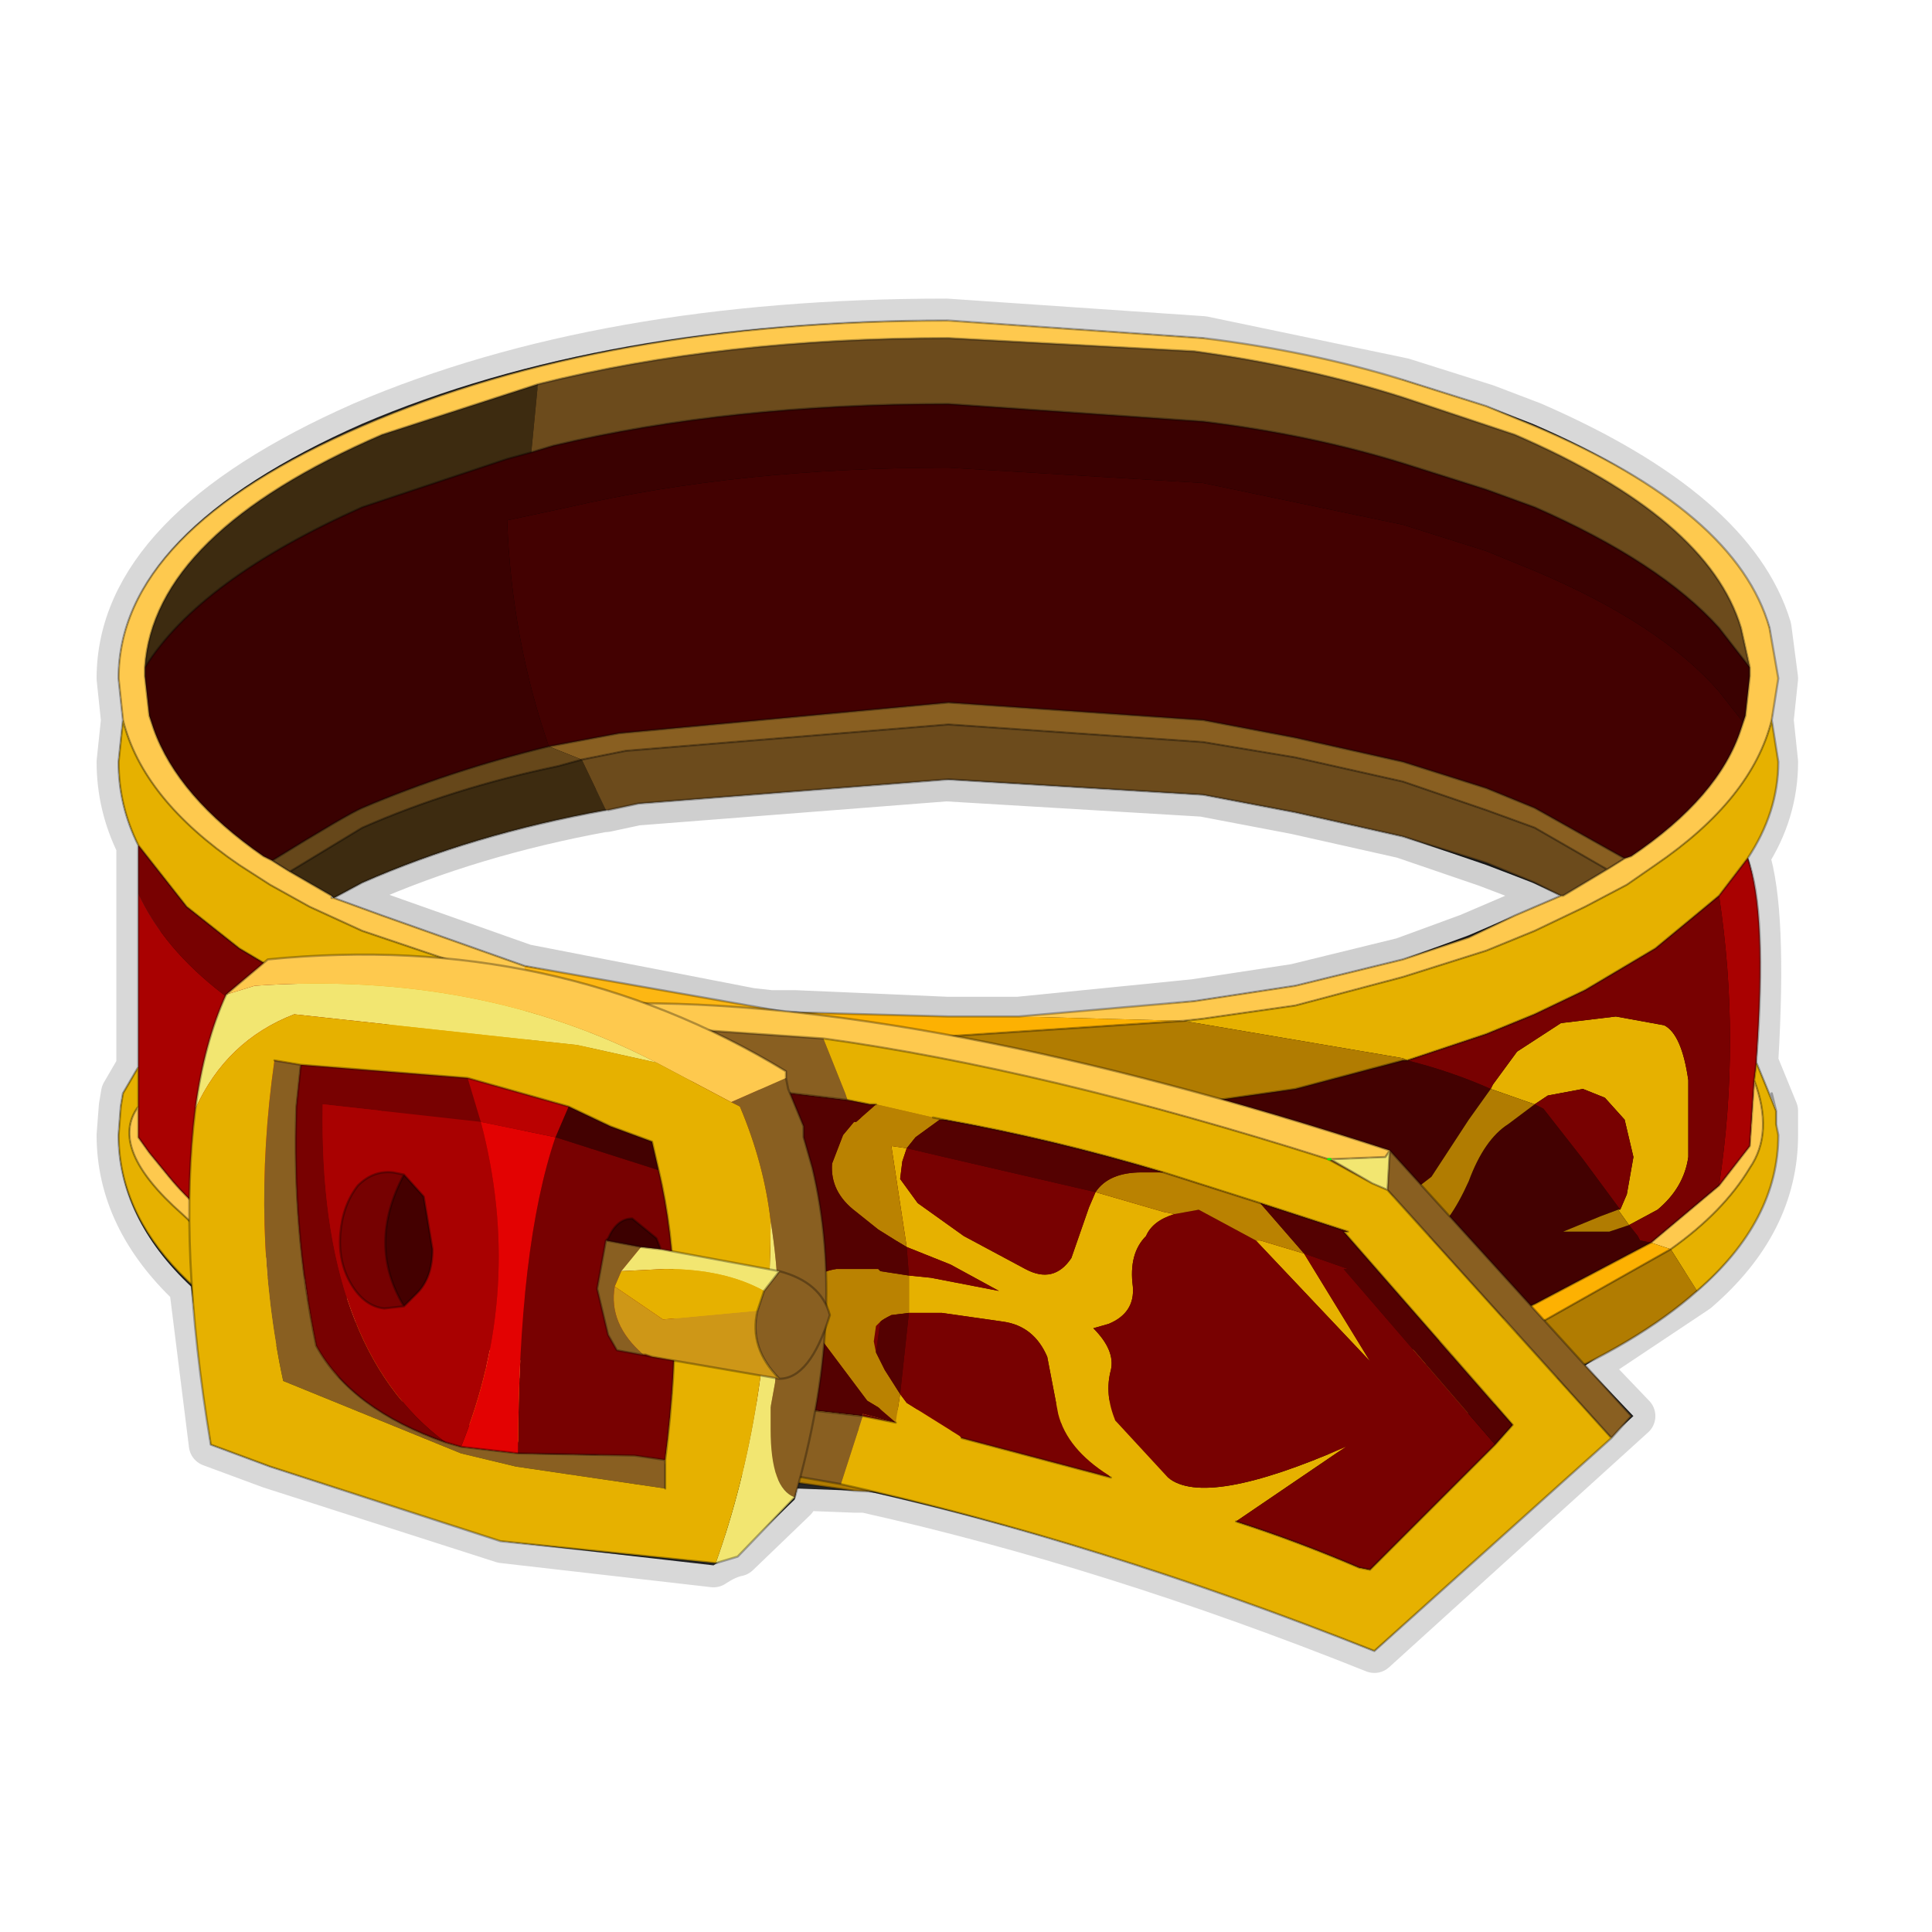<?xml version="1.0" encoding="UTF-8" standalone="no"?>
<svg xmlns:xlink="http://www.w3.org/1999/xlink" height="440.0px" width="440.0px" xmlns="http://www.w3.org/2000/svg">
  <g transform="matrix(10.0, 0.0, 0.0, 10.0, 0.0, 0.0)">
    <use height="44.0" transform="matrix(1.0, 0.0, 0.0, 1.0, 0.0, 0.0)" width="44.0" xlink:href="#shape0"/>
  </g>
  <defs>
    <g id="shape0" transform="matrix(1.0, 0.0, 0.0, 1.0, 0.0, 0.0)">
      <path d="M44.0 44.0 L0.0 44.0 0.0 0.0 44.0 0.0 44.0 44.0" fill="#43adca" fill-opacity="0.0" fill-rule="evenodd" stroke="none"/>
      <path d="M13.8 18.45 L14.5 18.3 21.55 17.75 27.4 18.1 29.5 18.5 31.95 19.05 33.85 19.7 34.9 20.1 35.55 20.4 34.5 20.85 33.45 21.3 31.95 21.85 29.5 22.45 27.2 22.8 23.2 23.2 22.95 23.2 22.35 23.2 21.55 23.2 18.1 23.05 17.9 23.05 17.55 23.05 17.1 23.0 11.95 22.0 8.7 20.85 7.6 20.45 7.55 20.45 7.55 20.4 7.6 20.45 8.25 20.1 Q10.75 19.0 13.75 18.45 L13.8 18.45 M3.15 24.3 L2.8 24.9 2.75 25.2 2.7 25.85 Q2.7 27.75 4.35 29.3 L4.8 32.9 6.15 33.4 11.45 35.1 16.25 35.65 Q16.55 35.45 16.8 35.4 L18.1 34.15 18.15 33.9 19.45 33.95 19.7 33.95 Q25.3 35.2 31.3 37.6 L37.2 32.25 36.1 31.1 38.65 29.4 Q40.45 27.85 40.45 25.85 L40.45 25.55 40.45 25.3 40.0 24.2 40.0 24.15 Q40.2 20.75 39.8 19.5 40.45 18.5 40.45 17.35 L40.35 16.4 40.45 15.45 40.3 14.3 Q39.5 11.65 34.9 9.65 L33.85 9.25 31.95 8.65 27.4 7.7 21.55 7.3 Q13.75 7.3 8.25 9.65 2.7 12.1 2.7 15.45 L2.8 16.4 2.7 17.35 Q2.7 18.35 3.15 19.25 L3.15 24.3" fill="#000000" fill-rule="evenodd" stroke="none"/>
      <path d="M3.15 24.3 L2.8 24.9 2.75 25.2 2.7 25.85 Q2.7 27.75 4.35 29.3 L4.8 32.9 6.15 33.4 11.45 35.1 16.25 35.65 Q16.55 35.45 16.8 35.4 L18.1 34.15 18.15 33.9 19.45 33.95 19.7 33.95 Q25.3 35.2 31.3 37.6 L37.2 32.25 36.1 31.1 38.65 29.4 Q40.45 27.85 40.45 25.85 L40.45 25.55 40.45 25.3 40.0 24.2 40.0 24.15 Q40.2 20.75 39.8 19.5 40.45 18.5 40.45 17.35 L40.35 16.4 40.45 15.45 40.3 14.3 Q39.5 11.65 34.9 9.65 L33.85 9.25 31.95 8.65 27.4 7.7 21.55 7.3 Q13.75 7.3 8.25 9.65 2.7 12.1 2.7 15.45 L2.8 16.4 2.7 17.35 Q2.7 18.35 3.15 19.25 L3.15 24.3" fill="none" stroke="#7f7f7f" stroke-linecap="round" stroke-linejoin="round" stroke-opacity="0.302" stroke-width="1.0"/>
      <path d="M13.8 18.45 L13.75 18.45 Q10.75 19.0 8.25 20.1 L7.6 20.45 7.55 20.4 7.55 20.45 7.6 20.45 8.7 20.85 11.95 22.0 17.1 23.0 17.55 23.05 17.9 23.05 18.1 23.05 21.55 23.2 22.35 23.2 22.95 23.2 23.2 23.2 27.2 22.8 29.5 22.45 31.95 21.85 33.45 21.3 34.5 20.85 35.55 20.4 34.9 20.1 33.85 19.7 31.95 19.05 29.5 18.5 27.4 18.1 21.55 17.75 14.5 18.3 13.8 18.45" fill="none" stroke="#606060" stroke-linecap="round" stroke-linejoin="round" stroke-opacity="0.302" stroke-width="1.0"/>
      <path d="M3.3 15.2 L3.3 15.4 3.4 16.3 3.45 16.45 3.5 16.6 Q4.05 18.15 6.0 19.5 L6.2 19.6 Q7.9 18.55 8.25 18.4 10.25 17.55 12.5 17.0 11.65 14.55 11.55 11.85 L12.95 11.55 Q16.85 10.65 21.6 10.65 L27.4 11.0 31.95 11.95 33.85 12.55 34.95 13.0 Q37.8 14.2 39.15 15.75 L39.7 16.45 39.75 16.3 39.85 15.4 39.85 15.2 39.15 14.3 Q37.8 12.8 34.95 11.55 L33.85 11.15 31.95 10.55 Q29.85 9.9 27.4 9.6 L21.6 9.2 Q16.6 9.2 12.6 10.15 L12.1 10.3 11.55 10.45 8.25 11.55 Q4.55 13.2 3.3 15.2" fill="#3a0101" fill-rule="evenodd" stroke="none"/>
      <path d="M37.0 19.55 L37.15 19.5 Q39.15 18.15 39.65 16.6 L39.7 16.45 39.15 15.75 Q37.8 14.2 34.95 13.0 L33.85 12.55 31.95 11.95 27.4 11.0 21.6 10.65 Q16.85 10.65 12.95 11.55 L11.55 11.85 Q11.65 14.55 12.5 17.0 L14.1 16.7 21.6 16.0 27.4 16.4 29.5 16.8 31.95 17.35 33.85 17.95 34.95 18.4 37.0 19.55 M37.6 28.3 L37.35 28.25 37.3 28.15 37.1 27.9 36.65 28.05 35.55 28.05 35.6 28.05 36.45 27.7 36.85 27.55 36.9 27.55 36.05 26.4 35.15 25.25 34.95 25.15 34.35 25.6 Q33.8 25.95 33.45 26.9 33.0 27.9 32.55 28.15 L31.95 28.1 30.45 26.9 31.95 27.3 32.6 26.8 33.45 25.5 33.95 24.8 Q33.05 24.4 32.05 24.15 L31.95 24.15 29.5 24.8 27.4 25.1 21.6 25.5 20.55 25.5 19.95 25.5 Q20.55 28.7 20.4 32.1 L21.6 32.1 27.4 31.75 29.5 31.4 31.95 30.8 33.85 30.2 34.95 29.7 37.6 28.3" fill="#430101" fill-rule="evenodd" stroke="none"/>
      <path d="M12.25 8.75 L8.7 9.9 Q3.5 12.15 3.3 15.2 4.55 13.2 8.25 11.55 L11.55 10.45 12.1 10.3 12.25 8.75 M6.6 19.85 L7.55 20.4 7.6 20.45 8.25 20.1 Q10.75 19.0 13.8 18.45 L13.25 17.3 12.7 17.45 Q10.3 17.95 8.25 18.85 L6.6 19.85" fill="#3d2b10" fill-rule="evenodd" stroke="none"/>
      <path d="M35.55 20.4 L35.6 20.4 36.6 19.8 34.95 18.85 33.85 18.45 31.95 17.8 29.5 17.25 27.4 16.9 21.6 16.5 14.25 17.1 13.25 17.3 13.8 18.45 13.85 18.45 14.55 18.3 21.6 17.75 27.4 18.1 29.5 18.5 31.95 19.05 33.85 19.65 34.95 20.1 35.55 20.4 M39.85 15.2 L39.65 14.3 Q38.9 11.8 34.5 9.9 L33.45 9.55 31.95 9.05 Q29.75 8.35 27.2 8.0 L21.6 7.7 Q16.45 7.7 12.25 8.75 L12.1 10.3 12.6 10.15 Q16.6 9.2 21.6 9.2 L27.4 9.6 Q29.85 9.9 31.95 10.55 L33.85 11.15 34.95 11.55 Q37.8 12.8 39.15 14.3 L39.85 15.2" fill="#6c4b1c" fill-rule="evenodd" stroke="none"/>
      <path d="M3.3 15.2 Q3.5 12.15 8.7 9.9 L12.25 8.75 Q16.45 7.7 21.6 7.7 L27.2 8.0 Q29.75 8.35 31.95 9.05 L33.45 9.55 34.5 9.9 Q38.9 11.8 39.65 14.3 L39.85 15.2 39.85 15.4 39.75 16.3 39.7 16.45 39.65 16.6 Q39.15 18.15 37.15 19.5 L37.0 19.55 36.6 19.8 35.6 20.4 35.55 20.4 34.5 20.85 33.45 21.35 31.95 21.85 29.5 22.45 27.2 22.8 23.2 23.15 26.95 23.25 27.4 23.2 29.5 22.9 31.95 22.25 33.85 21.65 34.95 21.2 36.1 20.65 37.05 20.15 37.7 19.7 Q39.9 18.2 40.35 16.4 L40.5 15.45 40.3 14.3 Q39.55 11.65 34.95 9.7 L33.85 9.25 31.95 8.65 Q29.85 8.0 27.4 7.7 L21.6 7.3 Q13.8 7.3 8.25 9.7 2.7 12.1 2.7 15.45 L2.8 16.4 Q3.25 18.2 5.45 19.7 L6.15 20.15 7.05 20.65 8.25 21.2 11.95 22.45 11.95 22.0 8.7 20.85 7.6 20.45 7.55 20.45 7.55 20.4 6.6 19.85 6.2 19.6 6.0 19.5 Q4.05 18.15 3.5 16.6 L3.45 16.45 3.4 16.3 3.3 15.4 3.3 15.2 M39.15 27.0 L37.6 28.3 38.05 28.45 Q39.25 27.6 39.85 26.6 40.4 25.8 39.95 24.6 L39.85 26.1 39.15 27.0 M11.95 31.0 L9.65 30.25 8.25 29.7 Q5.2 28.45 3.85 26.8 L3.4 26.25 3.15 25.9 3.15 25.2 Q2.45 26.15 4.15 27.65 5.6 29.05 8.25 30.2 L11.95 31.45 11.95 31.0" fill="#fec94e" fill-rule="evenodd" stroke="none"/>
      <path d="M11.95 22.45 L8.25 21.2 7.05 20.65 6.15 20.15 5.45 19.7 Q3.25 18.2 2.8 16.4 L2.7 17.35 Q2.7 18.35 3.15 19.25 L4.25 20.65 5.45 21.6 7.05 22.55 8.25 23.1 8.35 23.15 Q10.05 23.85 11.95 24.35 L11.95 22.45 M40.35 16.4 Q39.9 18.2 37.7 19.7 L37.05 20.15 36.1 20.65 34.95 21.2 33.85 21.65 31.95 22.25 29.5 22.9 27.4 23.2 26.95 23.25 31.95 24.1 32.05 24.15 33.85 23.55 34.95 23.1 36.1 22.55 37.7 21.6 38.85 20.65 39.15 20.4 39.8 19.55 Q40.5 18.5 40.5 17.35 L40.35 16.4 M3.15 24.3 L2.8 24.9 2.75 25.2 2.7 25.85 Q2.7 29.25 8.25 31.6 L11.95 32.9 11.95 31.45 8.25 30.2 Q5.6 29.05 4.15 27.65 2.45 26.15 3.15 25.2 L3.15 24.3 M38.65 29.4 Q40.5 27.8 40.5 25.85 L40.45 25.6 40.45 25.3 40.35 25.05 40.0 24.2 39.95 24.6 Q40.4 25.8 39.85 26.6 39.25 27.6 38.05 28.45 L38.65 29.4 M37.1 27.9 L37.75 27.55 Q38.35 27.05 38.45 26.35 L38.45 24.6 Q38.3 23.55 37.9 23.35 L36.8 23.15 35.55 23.3 34.55 23.95 34.0 24.7 33.95 24.8 34.95 25.15 35.25 24.95 36.05 24.8 36.55 25.0 37.0 25.5 37.2 26.35 37.05 27.2 36.9 27.55 36.85 27.55 37.1 27.9" fill="#e6b100" fill-rule="evenodd" stroke="none"/>
      <path d="M11.95 24.35 Q10.05 23.85 8.35 23.15 L8.25 23.1 7.05 22.55 5.45 21.6 4.25 20.65 3.15 19.25 3.15 20.35 Q4.3 22.85 8.55 24.5 L9.65 30.25 11.95 31.0 11.95 24.35 M39.15 20.4 L38.85 20.65 37.7 21.6 36.1 22.55 34.95 23.1 33.85 23.55 32.05 24.15 Q33.05 24.4 33.95 24.8 L34.0 24.7 34.55 23.95 35.55 23.3 36.8 23.15 37.9 23.35 Q38.3 23.55 38.45 24.6 L38.45 26.35 Q38.35 27.05 37.75 27.55 L37.1 27.9 37.3 28.15 37.35 28.25 37.6 28.3 39.15 27.0 Q39.65 23.7 39.15 20.4 M36.9 27.55 L37.05 27.2 37.2 26.35 37.0 25.5 36.55 25.0 36.05 24.8 35.25 24.95 34.95 25.15 35.15 25.25 36.05 26.4 36.9 27.55" fill="#780101" fill-rule="evenodd" stroke="none"/>
      <path d="M3.15 20.35 L3.15 24.3 3.15 25.2 3.15 25.9 3.4 26.25 3.85 26.8 Q5.2 28.45 8.25 29.7 L9.65 30.25 8.55 24.5 Q4.3 22.85 3.15 20.35 M40.0 24.2 L40.0 24.15 Q40.25 20.75 39.8 19.55 L39.15 20.4 Q39.65 23.7 39.15 27.0 L39.85 26.1 39.95 24.6 40.0 24.2" fill="#a90101" fill-rule="evenodd" stroke="none"/>
      <path d="M36.6 19.8 L37.0 19.55 34.95 18.4 33.85 17.95 31.95 17.35 29.5 16.8 27.4 16.4 21.6 16.0 14.1 16.7 12.5 17.0 13.25 17.3 14.25 17.1 21.6 16.5 27.4 16.9 29.5 17.25 31.95 17.8 33.85 18.45 34.95 18.85 36.6 19.8" fill="#895f21" fill-rule="evenodd" stroke="none"/>
      <path d="M6.2 19.6 L6.6 19.85 8.25 18.85 Q10.3 17.95 12.7 17.45 L13.25 17.3 12.5 17.0 Q10.25 17.55 8.25 18.4 7.9 18.55 6.2 19.6" fill="#66471a" fill-rule="evenodd" stroke="none"/>
      <path d="M26.95 23.25 L21.6 23.6 18.75 23.5 11.95 22.45 11.95 24.35 16.5 25.2 19.45 25.45 19.95 25.5 20.55 25.5 21.6 25.5 27.4 25.1 29.5 24.8 31.95 24.15 32.05 24.15 31.95 24.1 26.95 23.25 M11.95 32.9 L19.45 33.95 20.5 34.0 21.6 34.0 27.4 33.65 29.5 33.3 31.95 32.7 33.85 32.05 34.95 31.6 Q37.3 30.6 38.65 29.4 L38.05 28.45 34.95 30.2 33.85 30.65 31.95 31.25 29.5 31.9 27.4 32.2 21.6 32.6 20.75 32.6 19.45 32.55 Q15.35 32.35 11.95 31.45 L11.95 32.9 M33.95 24.8 L33.45 25.5 32.6 26.8 31.95 27.3 30.45 26.9 31.95 28.1 32.55 28.15 Q33.0 27.9 33.45 26.9 33.8 25.95 34.35 25.6 L34.95 25.15 33.95 24.8 M36.85 27.55 L36.45 27.7 35.6 28.05 35.55 28.05 36.65 28.05 37.1 27.9 36.85 27.55" fill="#b17c01" fill-rule="evenodd" stroke="none"/>
      <path d="M11.95 22.0 L11.95 22.45 18.75 23.5 17.9 23.05 11.95 22.0 M20.75 32.6 L20.4 32.1 19.45 32.05 11.95 31.0 11.95 31.45 Q15.35 32.35 19.45 32.55 L20.75 32.6" fill="#fdb713" fill-rule="evenodd" stroke="none"/>
      <path d="M19.95 25.5 L19.45 25.45 16.5 25.2 11.95 24.35 11.95 31.0 19.45 32.05 20.4 32.1 Q20.55 28.7 19.95 25.5" fill="#540101" fill-rule="evenodd" stroke="none"/>
      <path d="M26.95 23.25 L23.2 23.15 22.95 23.15 22.35 23.15 21.6 23.15 17.9 23.05 18.75 23.5 21.6 23.6 26.95 23.25 M20.75 32.6 L21.6 32.6 27.4 32.2 29.5 31.9 31.95 31.25 33.85 30.65 34.95 30.2 38.05 28.45 37.6 28.3 34.95 29.7 33.85 30.2 31.95 30.8 29.5 31.4 27.4 31.75 21.6 32.1 20.4 32.1 20.75 32.6" fill="#fdb102" fill-rule="evenodd" stroke="none"/>
      <path d="M12.25 8.75 L8.7 9.9 Q3.5 12.15 3.3 15.2 L3.3 15.4 3.4 16.3 3.45 16.45 3.5 16.6 Q4.05 18.15 6.0 19.5 L6.2 19.6 6.6 19.85 7.55 20.4 M7.55 20.45 L7.6 20.45 8.7 20.85 11.95 22.0 M11.95 22.45 L8.25 21.2 7.05 20.65 6.15 20.15 5.45 19.7 Q3.25 18.2 2.8 16.4 L2.7 15.45 Q2.7 12.1 8.25 9.7 13.8 7.3 21.6 7.3 L27.4 7.7 Q29.85 8.0 31.95 8.65 L33.85 9.25 34.95 9.7 Q39.55 11.65 40.3 14.3 L40.5 15.45 40.35 16.4 Q39.9 18.2 37.7 19.7 L37.05 20.15 36.1 20.65 34.95 21.2 33.85 21.65 31.95 22.25 29.5 22.9 27.4 23.2 26.95 23.25 21.6 23.6 18.75 23.5 11.95 22.45 M23.2 23.15 L27.2 22.8 29.5 22.45 31.95 21.85 33.45 21.35 34.5 20.85 35.55 20.4 35.6 20.4 36.6 19.8 37.0 19.55 37.15 19.5 Q39.15 18.15 39.65 16.6 L39.7 16.45 39.75 16.3 39.85 15.4 39.85 15.2 39.65 14.3 Q38.9 11.8 34.5 9.9 L33.45 9.55 31.95 9.05 Q29.75 8.35 27.2 8.0 L21.6 7.7 Q16.45 7.7 12.25 8.75 M12.1 10.3 L11.55 10.45 8.25 11.55 Q4.55 13.2 3.3 15.2 M12.1 10.3 L12.6 10.15 Q16.6 9.2 21.6 9.2 L27.4 9.6 Q29.85 9.9 31.95 10.55 L33.85 11.15 34.95 11.55 Q37.8 12.8 39.15 14.3 L39.85 15.2 M12.5 17.0 Q10.25 17.55 8.25 18.4 7.9 18.55 6.2 19.6 M36.6 19.8 L34.95 18.85 33.85 18.45 31.95 17.8 29.5 17.25 27.4 16.9 21.6 16.5 14.25 17.1 13.25 17.3 M12.5 17.0 L14.1 16.7 21.6 16.0 27.4 16.4 29.5 16.8 31.95 17.35 33.85 17.95 34.95 18.4 37.0 19.55 M13.8 18.45 Q10.75 19.0 8.25 20.1 L7.6 20.45 7.55 20.4 M35.55 20.4 L34.95 20.1 33.85 19.65 31.95 19.05 29.5 18.5 27.4 18.1 21.6 17.75 14.55 18.3 13.85 18.45 M17.9 23.05 L21.6 23.15 22.35 23.15 22.95 23.15 23.2 23.15 M17.9 23.05 L11.95 22.0 M11.95 24.35 Q10.05 23.85 8.35 23.15 L8.25 23.1 7.05 22.55 5.45 21.6 4.25 20.65 3.15 19.25 Q2.7 18.35 2.7 17.35 L2.8 16.4 M3.15 19.25 L3.15 20.35 3.15 24.3 2.8 24.9 2.75 25.2 2.7 25.85 Q2.7 29.25 8.25 31.6 L11.95 32.9 19.45 33.95 20.5 34.0 21.6 34.0 27.4 33.65 29.5 33.3 31.95 32.7 33.85 32.05 34.95 31.6 Q37.3 30.6 38.65 29.4 40.5 27.8 40.5 25.85 L40.45 25.6 40.45 25.3 40.35 24.9 40.35 25.05 40.0 24.2 40.0 24.15 Q40.25 20.75 39.8 19.55 40.5 18.5 40.5 17.35 L40.35 16.4 M6.6 19.85 L8.25 18.85 Q10.3 17.95 12.7 17.45 L13.25 17.3 M39.95 24.6 L40.0 24.2 M39.15 20.4 L39.8 19.55 M32.05 24.15 L33.85 23.55 34.95 23.1 36.1 22.55 37.7 21.6 38.85 20.65 39.15 20.4 M39.15 27.0 L37.6 28.3 M32.05 24.15 L31.95 24.15 29.5 24.8 27.4 25.1 21.6 25.5 20.55 25.5 19.95 25.5 19.45 25.45 16.5 25.2 11.95 24.35 M11.95 31.0 L9.65 30.25 8.55 24.5 M38.05 28.45 L34.95 30.2 33.85 30.65 31.95 31.25 29.5 31.9 27.4 32.2 21.6 32.6 20.75 32.6 M20.4 32.1 L21.6 32.1 27.4 31.75 29.5 31.4 31.95 30.8 33.85 30.2 34.95 29.7 37.6 28.3 M38.05 28.45 Q39.25 27.6 39.85 26.6 40.4 25.8 39.95 24.6 L39.85 26.1 39.15 27.0 M40.45 25.3 L40.35 25.05 M11.95 31.45 L8.25 30.2 Q5.6 29.05 4.15 27.65 2.45 26.15 3.15 25.2 L3.15 25.9 3.4 26.25 3.85 26.8 Q5.2 28.45 8.25 29.7 L9.65 30.25 M11.95 31.45 Q15.35 32.35 19.45 32.55 L20.75 32.6 M20.4 32.1 L19.45 32.05 11.95 31.0 M3.15 25.2 L3.15 24.3" fill="none" stroke="#000000" stroke-linecap="round" stroke-linejoin="round" stroke-opacity="0.302" stroke-width="0.05"/>
      <path d="M18.75 23.65 L19.25 24.9 19.3 25.05 19.8 25.15 19.95 25.15 21.25 25.45 21.5 25.5 Q24.0 25.95 26.5 26.7 L28.7 27.4 30.7 28.05 30.6 28.05 34.45 32.45 34.05 32.9 31.2 35.75 30.95 35.7 Q29.55 35.1 28.15 34.65 L30.65 32.95 Q27.45 34.35 26.6 33.65 L25.4 32.35 Q25.15 31.75 25.3 31.2 25.4 30.75 24.9 30.25 L25.25 30.15 Q25.85 29.9 25.8 29.3 25.7 28.55 26.1 28.15 26.25 27.8 26.75 27.65 L26.5 27.6 24.95 27.15 24.8 27.5 24.4 28.65 Q24.0 29.25 23.35 28.9 L21.95 28.15 20.9 27.4 20.5 26.85 20.55 26.45 20.65 26.15 20.3 26.1 20.65 28.4 21.65 28.8 22.75 29.4 21.2 29.1 20.7 29.05 20.7 29.9 21.45 29.9 22.85 30.1 Q23.55 30.2 23.85 30.9 L24.1 32.2 Q24.3 33.0 25.25 33.6 L25.3 33.65 21.9 32.75 21.85 32.7 20.65 31.95 20.5 31.75 20.4 32.4 19.65 32.25 19.15 33.8 Q25.0 35.1 31.3 37.6 L36.7 32.75 31.6 27.1 31.25 26.95 30.25 26.4 30.3 26.4 30.25 26.4 Q23.8 24.35 18.75 23.65 M29.7 28.55 L28.7 28.25 28.6 28.25 31.2 31.0 29.7 28.55 M30.25 26.4 L30.3 26.4 30.25 26.4" fill="#e6b100" fill-rule="evenodd" stroke="none"/>
      <path d="M20.65 28.4 L20.7 29.05 21.2 29.1 22.75 29.4 21.65 28.8 20.65 28.4 M20.4 32.4 L19.65 32.2 19.65 32.25 20.4 32.4 M28.6 28.25 L27.3 27.55 26.75 27.65 Q26.25 27.8 26.1 28.15 25.7 28.55 25.8 29.3 25.85 29.9 25.25 30.15 L24.9 30.25 Q25.4 30.75 25.3 31.2 25.15 31.75 25.4 32.35 L26.6 33.65 Q27.45 34.35 30.65 32.95 L28.15 34.65 Q29.55 35.1 30.95 35.7 L31.2 35.75 34.05 32.9 30.6 28.9 30.7 28.9 29.7 28.55 31.2 31.0 28.6 28.25 M24.95 27.15 L21.5 26.35 20.65 26.15 20.55 26.45 20.5 26.85 20.9 27.4 21.95 28.15 23.35 28.9 Q24.0 29.25 24.4 28.65 L24.8 27.5 24.95 27.15 M25.3 33.65 L25.25 33.6 Q24.3 33.0 24.1 32.2 L23.85 30.9 Q23.55 30.2 22.85 30.1 L21.45 29.9 20.7 29.9 20.5 31.75 20.65 31.95 21.85 32.7 21.9 32.75 25.3 33.65 M20.05 30.1 L19.95 30.2 19.9 30.55 19.95 30.8 20.05 30.1" fill="#780101" fill-rule="evenodd" stroke="none"/>
      <path d="M19.95 25.15 L19.9 25.2 19.5 25.55 19.45 25.55 19.2 25.85 18.95 26.5 Q18.9 27.15 19.5 27.6 L20.0 28.0 20.4 28.25 20.65 28.4 20.3 26.1 20.65 26.15 20.85 25.9 21.4 25.5 21.5 25.5 21.25 25.45 19.95 25.15 M20.7 29.05 L20.05 28.95 20.0 28.9 19.05 28.9 Q18.4 29.0 18.4 29.5 18.35 30.05 18.85 30.7 L19.75 31.9 20.0 32.05 20.35 32.35 20.4 32.4 20.5 31.75 20.15 31.2 19.95 30.8 19.9 30.55 19.95 30.2 20.05 30.1 Q20.1 30.05 20.3 29.95 L20.7 29.9 20.7 29.05 M26.5 26.7 L26.0 26.7 Q25.25 26.7 24.95 27.15 L26.5 27.6 26.75 27.65 27.3 27.55 28.6 28.25 28.7 28.25 29.7 28.55 28.7 27.4 26.5 26.7" fill="#ba8201" fill-rule="evenodd" stroke="none"/>
      <path d="M19.3 25.05 L13.85 24.4 13.45 24.25 13.45 31.55 19.65 32.25 19.65 32.2 20.4 32.4 20.35 32.35 20.0 32.05 19.75 31.9 18.85 30.7 Q18.35 30.05 18.4 29.5 18.4 29.0 19.05 28.9 L20.0 28.9 20.05 28.95 20.7 29.05 20.65 28.4 20.4 28.25 20.0 28.0 19.5 27.6 Q18.9 27.15 18.95 26.5 L19.2 25.85 19.45 25.55 19.5 25.55 19.9 25.2 19.95 25.15 19.8 25.15 19.3 25.05 M24.95 27.15 Q25.25 26.7 26.0 26.7 L26.5 26.7 Q24.0 25.95 21.5 25.5 L21.4 25.5 20.85 25.9 20.65 26.15 21.5 26.35 24.95 27.15 M28.7 27.4 L29.7 28.55 30.7 28.9 30.6 28.9 34.05 32.9 34.45 32.45 30.6 28.05 30.7 28.05 28.7 27.4 M20.5 31.75 L20.7 29.9 20.3 29.95 Q20.1 30.05 20.05 30.1 L19.95 30.8 20.15 31.2 20.5 31.75" fill="#540101" fill-rule="evenodd" stroke="none"/>
      <path d="M13.45 24.25 L13.85 24.4 19.3 25.05 19.25 24.9 18.75 23.65 13.65 23.3 13.45 23.3 13.45 24.25 M19.65 32.25 L13.45 31.55 13.45 32.8 19.15 33.8 19.65 32.25 M36.7 32.75 L37.15 32.25 31.65 26.2 31.6 27.1 36.7 32.75 M30.3 26.4 L30.25 26.4 31.25 26.95 30.3 26.4" fill="#895f21" fill-rule="evenodd" stroke="none"/>
      <path d="M13.65 23.3 L18.75 23.65 Q23.8 24.35 30.25 26.4 L30.3 26.4 31.55 26.35 31.65 26.2 Q21.05 22.75 14.1 22.85 L13.65 23.3" fill="#fec94e" fill-rule="evenodd" stroke="none"/>
      <path d="M31.65 26.2 L31.55 26.35 30.3 26.4 31.25 26.95 31.6 27.1 31.65 26.2" fill="#f2e671" fill-rule="evenodd" stroke="none"/>
      <path d="M19.3 25.05 L13.85 24.4 13.45 24.25 13.45 23.3 13.65 23.3 18.75 23.65 M19.3 25.05 L19.8 25.15 19.95 25.15 M19.65 32.25 L13.45 31.55 13.45 24.25 M31.65 26.2 Q21.05 22.75 14.1 22.85 L13.65 23.3 M13.45 31.55 L13.45 32.8 19.15 33.8 Q25.0 35.1 31.3 37.6 L36.7 32.75 37.15 32.25 31.65 26.2 31.55 26.35 30.3 26.4 30.25 26.4 Q23.8 24.35 18.75 23.65 M26.5 26.7 L28.7 27.4 M21.5 25.5 Q24.0 25.95 26.5 26.7 M28.15 34.65 Q29.55 35.1 30.95 35.7 L31.2 35.75 34.05 32.9 34.45 32.45 30.6 28.05 30.7 28.05 28.7 27.4 M31.25 26.95 L30.25 26.4 30.3 26.4 31.25 26.95 31.6 27.1 36.7 32.75 M31.65 26.2 L31.6 27.1 M25.3 33.65 L21.9 32.75 M21.25 25.45 L21.5 25.5 M20.4 32.4 L19.65 32.25" fill="none" stroke="#000000" stroke-linecap="round" stroke-linejoin="round" stroke-opacity="0.302" stroke-width="0.05"/>
      <path d="M30.3 26.4 L30.25 26.4" fill="none" stroke="#00ff00" stroke-linecap="round" stroke-linejoin="round" stroke-width="0.05"/>
      <path d="M6.85 24.25 L6.25 24.15 Q5.7 28.0 6.45 31.45 L10.5 33.1 11.75 33.4 15.15 33.9 15.15 33.25 14.45 33.15 11.8 33.1 10.5 32.95 10.15 32.85 Q8.0 32.1 7.2 30.65 6.65 28.0 6.75 25.2 L6.85 24.25 M17.9 24.55 L16.65 25.1 16.85 25.2 Q17.4 26.5 17.55 27.8 17.85 29.65 17.65 31.5 L17.55 32.05 17.55 32.35 17.55 32.55 Q17.55 33.9 18.1 34.1 19.3 29.95 18.5 26.6 L18.3 25.9 18.3 25.65 17.95 24.8 17.9 24.55" fill="#895f21" fill-rule="evenodd" stroke="none"/>
      <path d="M14.95 24.2 Q10.9 22.1 5.8 22.45 L5.15 22.65 Q4.65 23.75 4.45 25.25 5.15 23.7 6.7 23.1 L13.15 23.8 14.95 24.2 M16.3 35.6 L16.8 35.45 18.1 34.1 Q17.55 33.9 17.55 32.55 L17.55 32.35 17.55 32.05 17.65 31.5 Q17.85 29.65 17.55 27.8 17.55 32.1 16.3 35.6" fill="#f2e671" fill-rule="evenodd" stroke="none"/>
      <path d="M10.65 24.55 L6.85 24.25 6.75 25.2 Q6.65 28.0 7.2 30.65 8.0 32.1 10.15 32.85 7.25 30.7 7.35 25.15 L10.95 25.55 10.65 24.55 M15.15 33.25 Q15.65 29.35 15.0 26.65 L12.65 25.9 Q11.8 28.4 11.8 33.1 L14.45 33.15 15.15 33.25" fill="#780101" fill-rule="evenodd" stroke="none"/>
      <path d="M10.95 25.55 L7.35 25.15 Q7.25 30.7 10.15 32.85 L10.5 32.95 Q11.95 29.35 10.95 25.55" fill="#a90101" fill-rule="evenodd" stroke="none"/>
      <path d="M12.65 25.9 L10.95 25.55 Q11.95 29.35 10.5 32.95 L11.8 33.1 Q11.8 28.4 12.65 25.9" fill="#e30202" fill-rule="evenodd" stroke="none"/>
      <path d="M15.0 26.65 L14.85 26.0 13.9 25.65 12.95 25.2 12.65 25.9 15.0 26.65" fill="#430101" fill-rule="evenodd" stroke="none"/>
      <path d="M12.95 25.2 L10.65 24.55 10.95 25.55 12.65 25.9 12.95 25.2" fill="#ba0101" fill-rule="evenodd" stroke="none"/>
      <path d="M5.15 22.65 L5.8 22.45 Q10.9 22.1 14.95 24.2 L16.65 25.1 17.9 24.55 17.9 24.4 Q12.65 21.2 6.1 21.85 L5.15 22.65" fill="#fec94e" fill-rule="evenodd" stroke="none"/>
      <path d="M6.85 24.25 L10.65 24.55 12.95 25.2 13.9 25.65 14.85 26.0 15.0 26.65 Q15.65 29.35 15.15 33.25 L15.15 33.9 11.75 33.4 10.5 33.1 6.45 31.45 Q5.7 28.0 6.25 24.15 L6.85 24.25 M14.95 24.2 L13.15 23.8 6.7 23.1 Q5.15 23.7 4.45 25.25 4.05 28.4 4.8 32.9 L6.15 33.4 11.4 35.1 16.3 35.6 Q17.55 32.1 17.55 27.8 17.4 26.5 16.85 25.2 L16.65 25.1 14.95 24.2" fill="#e6b100" fill-rule="evenodd" stroke="none"/>
      <path d="M10.65 24.55 L6.85 24.25 6.25 24.15 M15.15 33.9 L15.15 33.25 Q15.65 29.35 15.0 26.65 L14.85 26.0 13.9 25.65 12.95 25.2 10.65 24.55 M10.15 32.85 Q8.0 32.1 7.2 30.65 6.65 28.0 6.75 25.2 L6.85 24.25 M4.45 25.25 Q4.65 23.75 5.15 22.65 L6.1 21.85 Q12.65 21.2 17.9 24.4 L17.9 24.55 M10.5 32.95 L10.15 32.85 M11.8 33.1 L10.5 32.95 M11.8 33.1 L14.45 33.15 15.15 33.25 M4.45 25.25 Q4.05 28.4 4.8 32.9 L6.15 33.4 11.4 35.1 16.3 35.6 16.8 35.45 18.1 34.1 Q19.3 29.95 18.5 26.6 L18.3 25.9 18.3 25.65 17.95 24.8 17.9 24.55" fill="none" stroke="#000000" stroke-linecap="round" stroke-linejoin="round" stroke-opacity="0.302" stroke-width="0.05"/>
      <path d="M13.8 28.25 L13.6 29.35 13.85 30.4 14.05 30.75 14.6 30.85 14.65 30.85 Q13.85 30.15 14.0 29.3 L14.15 28.95 14.6 28.4 13.8 28.25 M17.75 31.4 Q18.45 31.4 18.9 29.95 18.7 29.2 17.75 28.95 L17.4 29.4 17.25 29.85 Q17.05 30.7 17.75 31.4" fill="#895f21" fill-rule="evenodd" stroke="none"/>
      <path d="M17.75 28.95 L15.05 28.45 14.6 28.4 14.15 28.95 15.15 28.9 Q16.5 28.9 17.4 29.4 L17.75 28.95" fill="#f2e671" fill-rule="evenodd" stroke="none"/>
      <path d="M14.85 30.9 L17.75 31.4 Q17.05 30.7 17.25 29.85 L15.1 30.05 14.0 29.3 Q13.85 30.15 14.65 30.85 L14.7 30.85 14.85 30.9" fill="#ce9717" fill-rule="evenodd" stroke="none"/>
      <path d="M15.05 28.45 L14.95 28.2 14.4 27.75 Q14.05 27.75 13.85 28.2 L13.8 28.25 14.6 28.4 15.05 28.45" fill="#000000" fill-opacity="0.502" fill-rule="evenodd" stroke="none"/>
      <path d="M14.15 28.95 L14.0 29.3 15.1 30.05 17.25 29.85 17.4 29.4 Q16.5 28.9 15.15 28.9 L14.15 28.95" fill="#e6b100" fill-rule="evenodd" stroke="none"/>
      <path d="M9.2 29.75 L9.5 29.45 Q9.85 29.1 9.85 28.45 L9.65 27.25 9.2 26.75 Q8.35 28.35 9.2 29.75" fill="#000000" fill-opacity="0.6" fill-rule="evenodd" stroke="none"/>
      <path d="M9.2 26.75 L8.95 26.7 Q8.5 26.65 8.15 27.0 7.8 27.45 7.75 28.1 7.7 28.75 8.0 29.25 8.3 29.75 8.75 29.8 L9.2 29.75 Q8.35 28.35 9.2 26.75" fill="#000000" fill-opacity="0.302" fill-rule="evenodd" stroke="none"/>
      <path d="M9.2 29.75 L9.5 29.45 Q9.85 29.1 9.85 28.45 L9.65 27.25 9.2 26.75 8.95 26.7 Q8.5 26.65 8.15 27.0 7.8 27.45 7.75 28.1 7.7 28.75 8.0 29.25 8.3 29.75 8.75 29.8 L9.2 29.75 Q8.35 28.35 9.2 26.75 M13.8 28.25 L13.6 29.35 13.85 30.4 14.05 30.75 14.6 30.85 14.85 30.9 17.75 31.4 Q18.45 31.4 18.9 29.95 18.7 29.2 17.75 28.95 L15.05 28.45 14.95 28.2 14.4 27.75 Q14.05 27.75 13.85 28.2 L13.8 28.25 14.6 28.4 15.05 28.45 M14.65 30.85 L14.6 30.85 M14.65 30.85 L14.7 30.85 14.85 30.9 M17.4 29.4 L17.25 29.85 M17.4 29.4 L17.75 28.95 M17.75 31.4 Q17.05 30.7 17.25 29.85" fill="none" stroke="#000000" stroke-linecap="round" stroke-linejoin="round" stroke-opacity="0.302" stroke-width="0.05"/>
    </g>
  </defs>
</svg>
